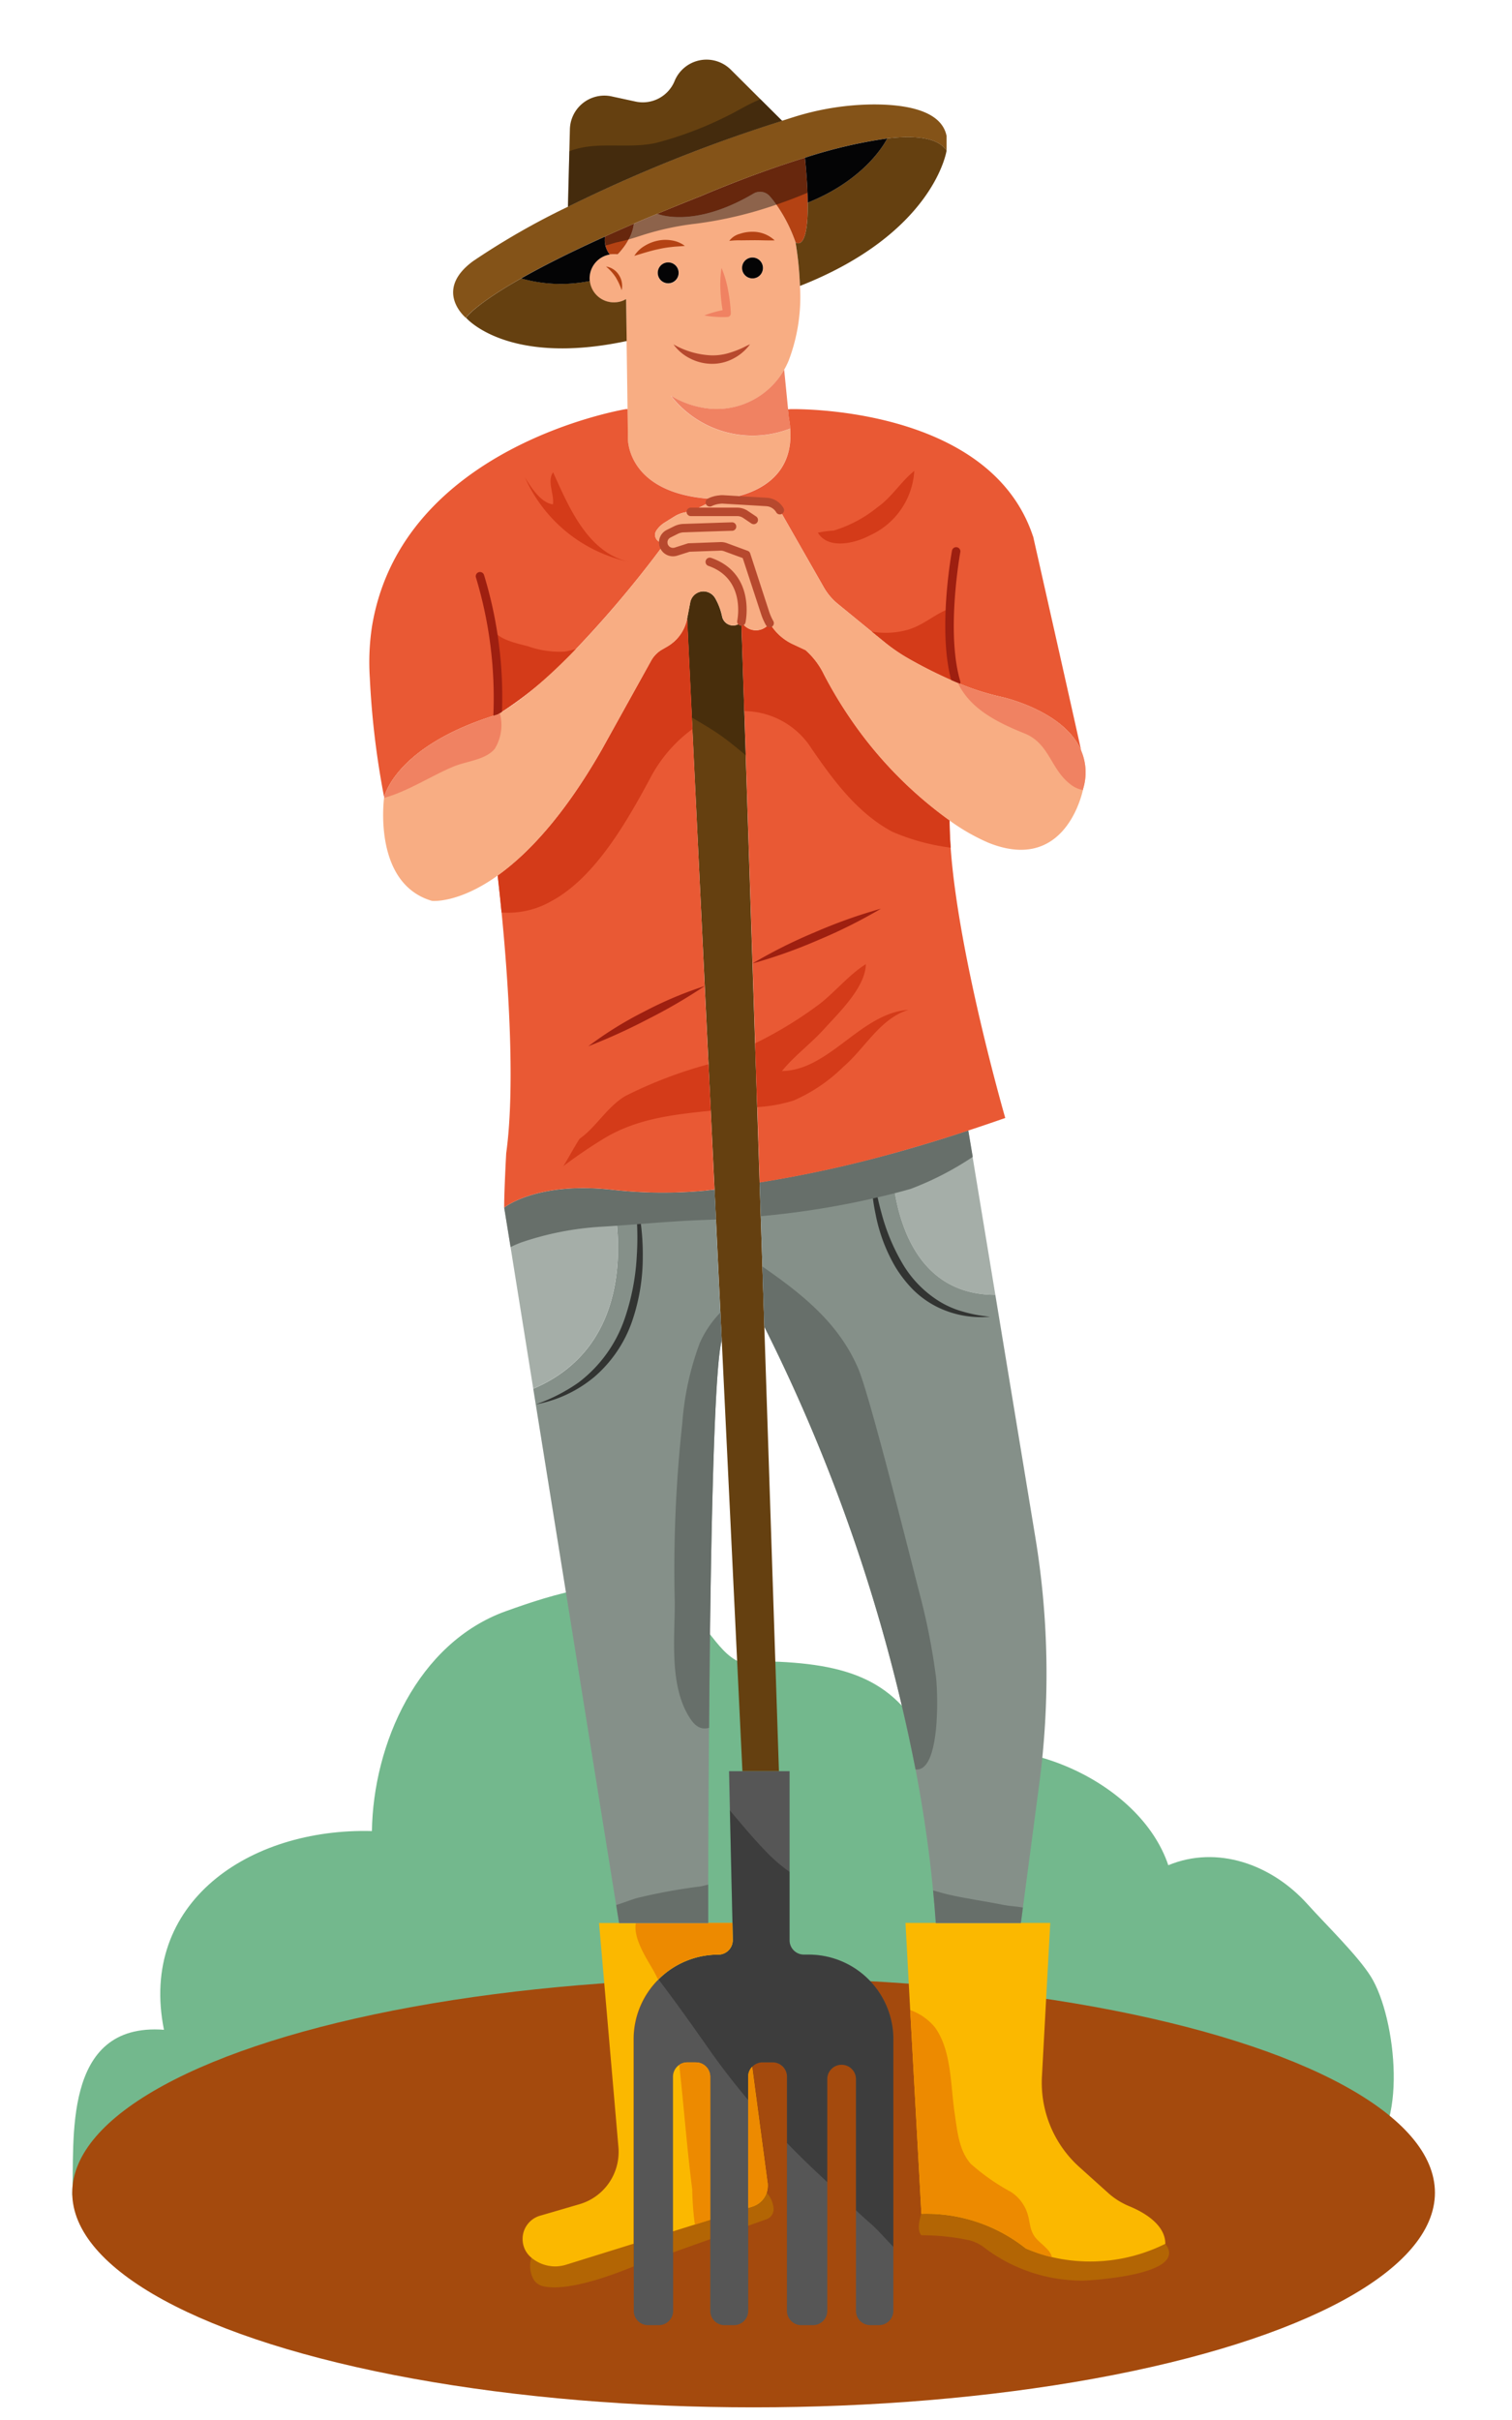 <svg xmlns="http://www.w3.org/2000/svg" xmlns:xlink="http://www.w3.org/1999/xlink" width="189.123" height="302.592" viewBox="0 0 189.123 302.592">
  <defs>
    <clipPath id="clip-path">
      <path id="Trazado_202669" data-name="Trazado 202669" d="M0,0H189.123V302.592H0Z" fill="none"/>
    </clipPath>
    <clipPath id="clip-path-2">
      <rect id="Rectángulo_41953" data-name="Rectángulo 41953" width="565.58" height="357.685" fill="none"/>
    </clipPath>
    <clipPath id="clip-path-3">
      <rect id="Rectángulo_41946" data-name="Rectángulo 41946" width="29.381" height="54.588" fill="none"/>
    </clipPath>
    <clipPath id="clip-path-5">
      <rect id="Rectángulo_41948" data-name="Rectángulo 41948" width="7.336" height="20.5" fill="none"/>
    </clipPath>
    <clipPath id="clip-path-6">
      <rect id="Rectángulo_41947" data-name="Rectángulo 41947" width="7.328" height="20.5" fill="none"/>
    </clipPath>
    <clipPath id="clip-path-7">
      <rect id="Rectángulo_41950" data-name="Rectángulo 41950" width="25.358" height="10.977" fill="none"/>
    </clipPath>
    <clipPath id="clip-path-8">
      <rect id="Rectángulo_41949" data-name="Rectángulo 41949" width="25.357" height="10.972" fill="none"/>
    </clipPath>
    <clipPath id="clip-path-9">
      <rect id="Rectángulo_41952" data-name="Rectángulo 41952" width="26.797" height="13.448" fill="none"/>
    </clipPath>
  </defs>
  <g id="Grupo_152656" data-name="Grupo 152656" transform="translate(-110.574 -3.717)">
    <g id="Enmascarar_grupo_65" data-name="Enmascarar grupo 65" transform="translate(110.574 3.717)" clip-path="url(#clip-path)">
      <g id="Grupo_150148" data-name="Grupo 150148" transform="translate(-111.791 -30.131)">
        <g id="Grupo_150147" data-name="Grupo 150147" clip-path="url(#clip-path-2)">
          <path id="Trazado_202535" data-name="Trazado 202535" d="M15.2,177.475c.327-6.569-1.406-21.666,11.469-20.7-3.186-15.868,10.61-25.256,26.012-24.848.159-10.856,5.688-23.525,16.77-27.5,5.973-2.141,14-4.715,19.963-2.139,4.272,1.846,5.853,6.585,8.738,8.241,2.625,1.506,1.911.065,5.444.23,10.218.478,15.66,3.183,19.463,12.11,10.023-3.949,25.674,2.728,29.235,13.33,6.09-2.527,12.91-.144,17.428,4.89,2.26,2.519,6.27,6.4,7.922,9.058,3.169,5.1,4.731,19.5-.935,22.535-4.315,2.315-12.612,1.1-17.382,1.29-13.031.526-25.953.272-39.016-.267-23.257-.961-46.833-1.608-69.966,0-9.609.662-24.9-.391-35.151,3.771" transform="translate(105.63 127.16)" fill="#73b88d"/>
          <ellipse id="Elipse_4823" data-name="Elipse 4823" cx="85.224" cy="26.841" rx="85.224" ry="26.841" transform="translate(120.826 277.465)" fill="#a44a0d"/>
          <path id="Trazado_202608" data-name="Trazado 202608" d="M167.277,175.3c-5.648,0-11.019.184-15.887.512-4.289-.245-8.921-.378-13.757-.378-22.022,0-39.89,2.773-39.89,6.2s17.859,6.2,39.89,6.2c5.647,0,11.019-.184,15.887-.512,4.287.246,8.92.378,13.755.378,22.022,0,39.888-2.773,39.888-6.2s-17.858-6.2-39.888-6.2" transform="translate(61.704 133.672)" fill="#a44a0d"/>
          <path id="Trazado_202609" data-name="Trazado 202609" d="M149.592,173.642V207.61A1.793,1.793,0,0,1,147.8,209.4h-1.09a1.793,1.793,0,0,1-1.794-1.794V178.632a1.794,1.794,0,0,0-3.589,0V207.61a1.793,1.793,0,0,1-1.794,1.794h-1.452a1.793,1.793,0,0,1-1.794-1.794V178.337a1.793,1.793,0,0,0-1.794-1.794h-1.258a1.793,1.793,0,0,0-1.794,1.794V207.61a1.793,1.793,0,0,1-1.794,1.794h-1.157a1.793,1.793,0,0,1-1.794-1.794V178.337a1.793,1.793,0,0,0-1.794-1.794h-1.06a1.793,1.793,0,0,0-1.794,1.794V207.61a1.793,1.793,0,0,1-1.794,1.794H118.92a1.793,1.793,0,0,1-1.794-1.794V173.642A10.6,10.6,0,0,1,127.7,163.063a1.807,1.807,0,0,0,1.817-1.8v-.049l-.041-2.1-.326-14.086-.108-4.894h7.574v21.13a1.793,1.793,0,0,0,1.781,1.807h.612a10.591,10.591,0,0,1,10.579,10.039c.011.176.011.364.011.54" transform="translate(73.939 111.469)" fill="#565656"/>
          <g id="Grupo_150131" data-name="Grupo 150131" transform="translate(194.148 256.495)" opacity="0.3">
            <g id="Grupo_150130" data-name="Grupo 150130">
              <g id="Grupo_150129" data-name="Grupo 150129" clip-path="url(#clip-path-3)">
                <g id="Grupo_150128" data-name="Grupo 150128">
                  <g id="Grupo_150127" data-name="Grupo 150127" clip-path="url(#clip-path-3)">
                    <path id="Trazado_202610" data-name="Trazado 202610" d="M148.4,171.747v25.972c-1.033-1.06-2-2.191-2.9-2.967-.618-.53-1.207-1.07-1.778-1.61v-16.4a1.794,1.794,0,0,0-3.589,0v12.887q-.489-.472-1-.943-2.092-1.945-4.037-3.959v-8.29a1.794,1.794,0,0,0-1.794-1.794H132.04a1.8,1.8,0,0,0-1.794,1.794v2.927c-1.768-2.1-3.457-4.282-5.068-6.59-2-2.858-4.037-5.709-6.16-8.507a10.557,10.557,0,0,1,7.475-3.1,1.806,1.806,0,0,0,1.817-1.8v-.049l-.041-2.1-.326-14.086c1.612,1.905,3.21,3.84,4.969,5.6a21.247,21.247,0,0,0,2.5,2.093v8.536a1.793,1.793,0,0,0,1.781,1.807h.613a10.591,10.591,0,0,1,10.579,10.039c.011.176.011.364.011.54" transform="translate(-119.015 -143.132)" fill="#040405"/>
                  </g>
                </g>
              </g>
            </g>
          </g>
          <path id="Trazado_202611" data-name="Trazado 202611" d="M132.7,197.214h-4.568l-2.584-53.87-.9-18.841-1.228-25.461L121.8,65.467l-.589-12.347.392-2.044a1.683,1.683,0,0,1,1.651-1.375,1.707,1.707,0,0,1,1.484.884,7.789,7.789,0,0,1,.855,2.284,1.405,1.405,0,0,0,2.357.688.1.1,0,0,0,.039-.078l.558,16.719.845,26.021.892,27.376.589,18.055Z" transform="translate(76.521 54.38)" fill="#654010"/>
          <g id="Grupo_150136" data-name="Grupo 150136" transform="translate(197.737 104.081)" opacity="0.3">
            <g id="Grupo_150135" data-name="Grupo 150135">
              <g id="Grupo_150134" data-name="Grupo 150134" clip-path="url(#clip-path-5)">
                <g id="Grupo_150133" data-name="Grupo 150133" transform="translate(0.007)">
                  <g id="Grupo_150132" data-name="Grupo 150132" clip-path="url(#clip-path-6)">
                    <path id="Trazado_202612" data-name="Trazado 202612" d="M128.552,70.2c-.979-.835-1.958-1.631-2.967-2.367-1.072-.773-2.388-1.548-3.78-2.364l-.589-12.347.393-2.044A1.683,1.683,0,0,1,123.26,49.7a1.7,1.7,0,0,1,1.483.884,7.79,7.79,0,0,1,.855,2.284,1.405,1.405,0,0,0,2.357.688.1.1,0,0,0,.039-.078Z" transform="translate(-121.223 -49.701)" fill="#040405"/>
                  </g>
                </g>
              </g>
            </g>
          </g>
          <path id="Trazado_202613" data-name="Trazado 202613" d="M112.326,181.655a4.646,4.646,0,0,1-2.989-1.088,3.49,3.49,0,0,0,.274,2.724,1.9,1.9,0,0,0,1.078.816c1.2.338,4.3.475,11.435-2.447v-2.847l-8.426,2.63a4.776,4.776,0,0,1-1.372.21m27.295-7.254a3.263,3.263,0,0,0-.866-1.958,2.734,2.734,0,0,1-1.794,1.752l-.507.163v2.217l2.3-.816a1.322,1.322,0,0,0,.876-1.225c0-.042-.011-.085-.011-.127m-12.572,5.506,4.656-1.657v-2.429l-4.656,1.458Z" transform="translate(68.922 131.864)" fill="#b36504"/>
          <path id="Trazado_202614" data-name="Trazado 202614" d="M130.265,169.193h-1.06a1.8,1.8,0,0,0-1.794,1.794V190.33l2.741-.855,1.915-.6V170.991a1.794,1.794,0,0,0-1.794-1.794m4.577-17.425H118.163l2.426,28.058c.02.2.02.393.02.589a6.8,6.8,0,0,1-4.894,6.512l-4.922,1.434a3.039,3.039,0,0,0-2.161,2.465,3.632,3.632,0,0,0-.029.462,3,3,0,0,0,1.1,2.328,4.643,4.643,0,0,0,2.987,1.09,4.73,4.73,0,0,0,1.365-.215l8.429-2.623V166.3a10.531,10.531,0,0,1,3.065-7.435l.039-.039a10.564,10.564,0,0,1,7.476-3.1,1.806,1.806,0,0,0,1.817-1.8v-.049Zm4.391,32.476-1.925-14.489a1.767,1.767,0,0,0-.489,1.238v16.4l.511-.163a2.739,2.739,0,0,0,1.794-1.749,2.941,2.941,0,0,0,.117-1.248" transform="translate(68.558 118.815)" fill="#fbb800"/>
          <path id="Trazado_202615" data-name="Trazado 202615" d="M124.8,169.194h-1.06a1.8,1.8,0,0,0-1.011.315c.579,5.2.962,10.422,1.631,15.608a35.787,35.787,0,0,0,.326,4.362l1.915-.6V170.992a1.793,1.793,0,0,0-1.794-1.794m8.972,15.049-1.943-14.491a1.767,1.767,0,0,0-.489,1.238v16.4l.511-.163a2.739,2.739,0,0,0,1.794-1.749,2.94,2.94,0,0,0,.117-1.248m-16.464-32.469c-.354,1.794,1.219,4.263,1.974,5.559.3.511.569,1.021.806,1.532l.039-.039a10.564,10.564,0,0,1,7.476-3.1,1.807,1.807,0,0,0,1.817-1.8v-.049l-.039-2.1Z" transform="translate(74.021 118.814)" fill="#ed8a00"/>
          <path id="Trazado_202616" data-name="Trazado 202616" d="M169.808,177.819c3.126,4.023-10.168,4.6-10.168,4.6a20.255,20.255,0,0,1-12.46-4.119,5.141,5.141,0,0,0-1.785-.9,28.035,28.035,0,0,0-6.093-.653c-.718-.729,0-2.693,0-2.693a19.954,19.954,0,0,1,13.05,4.318,20.907,20.907,0,0,0,17.455-.569" transform="translate(87.738 132.88)" fill="#b36504"/>
          <path id="Trazado_202617" data-name="Trazado 202617" d="M170.455,191.89a21.065,21.065,0,0,1-14.174,1.661,19.2,19.2,0,0,1-3.281-1.09,19.976,19.976,0,0,0-13.05-4.323l-1.238-22.512-.163-2.967-.589-10.894h18.107l-1.041,19.223a14.191,14.191,0,0,0,4.656,11.277l3.656,3.289a9.247,9.247,0,0,0,2.633,1.641c1.739.718,4.489,2.25,4.489,4.695" transform="translate(87.091 118.811)" fill="#fbb800"/>
          <path id="Trazado_202618" data-name="Trazado 202618" d="M156.052,189.334a19.2,19.2,0,0,1-3.28-1.09,19.977,19.977,0,0,0-13.05-4.323l-1.238-22.512-.163-2.967a7.05,7.05,0,0,1,3.1,2.171c2.083,2.878,1.944,7.269,2.447,10.628.326,2.191.511,4.695,2.013,6.414a26.435,26.435,0,0,0,4.99,3.5A5.027,5.027,0,0,1,153,183.926c.2.608.246,1.268.432,1.886.4,1.305,1.17,1.592,2.044,2.545a2.39,2.39,0,0,1,.579.962" transform="translate(87.319 123.026)" fill="#ed8a00"/>
          <path id="Trazado_202619" data-name="Trazado 202619" d="M149.87,111.576c-8.842,0-11.66-7.5-12.561-12.724a27.162,27.162,0,0,1-.413-4.931c2.958-.816,6.14-1.768,9.577-2.907l.55,3.31Z" transform="translate(86.419 80.46)" fill="#a5aea8"/>
          <path id="Trazado_202620" data-name="Trazado 202620" d="M172.217,140.753l-5-30.3c-8.842,0-11.66-7.5-12.561-12.724a27.015,27.015,0,0,1-.414-4.931,151.644,151.644,0,0,1-16.5,3.589h-.008l.137,4.223.206,6.3.246,7.535a215.241,215.241,0,0,1,18.916,55.353c.935,4.894,1.69,9.961,2.191,15.127.137,1.356.246,2.711.344,4.078H170.41l.256-1.935,2.042-15.432a104.907,104.907,0,0,0-.489-30.874m-39.392-28.081-.561-11.651-.176-3.723c-.571.059-.61.059-1.13.127a56.737,56.737,0,0,1-11.837-.127,28,28,0,0,1,.765,4.5c.54,5.913-.186,16.031-10.471,20.391l10.372,64.564.362,2.25H131.3V184.21c.01-4.45.039-11.592.108-19.616.147-19.655.55-44.637,1.581-48.449Z" transform="translate(69.072 81.583)" fill="#859089"/>
          <path id="Trazado_202621" data-name="Trazado 202621" d="M110.823,120.512l-2.838-17.7-.8-4.931s4.008-3.251,13.339-2.25a28.187,28.187,0,0,1,.767,4.5c.54,5.913-.186,16.031-10.471,20.383" transform="translate(67.666 83.253)" fill="#a5aea8"/>
          <path id="Trazado_202622" data-name="Trazado 202622" d="M121.952,95.709a29.714,29.714,0,0,1,1.041,8.117,24.7,24.7,0,0,1-1.352,8.143A16.153,16.153,0,0,1,117,118.821a15.948,15.948,0,0,1-7.39,3.493,21.794,21.794,0,0,0,3.682-1.682,18.6,18.6,0,0,0,1.69-1.075,16.836,16.836,0,0,0,5.734-7.925,28.753,28.753,0,0,0,1.524-7.83,35.909,35.909,0,0,0,.036-4.041,38.722,38.722,0,0,0-.326-4.052" transform="translate(69.197 83.424)" fill="#323432"/>
          <path id="Trazado_202623" data-name="Trazado 202623" d="M135.379,93.209c.119,1.142.264,2.284.489,3.411a32.406,32.406,0,0,0,.749,3.336,24.942,24.942,0,0,0,2.576,6.233,13.759,13.759,0,0,0,4.576,4.765,11.4,11.4,0,0,0,3.073,1.344,17.1,17.1,0,0,0,3.364.628,12.345,12.345,0,0,1-6.811-1.315,11.81,11.81,0,0,1-2.869-2.106,15.771,15.771,0,0,1-2.175-2.809,20.821,20.821,0,0,1-2.466-6.564,25.613,25.613,0,0,1-.506-6.922" transform="translate(85.43 81.846)" fill="#323432"/>
          <path id="Trazado_202624" data-name="Trazado 202624" d="M132.367,98.548a56.736,56.736,0,0,1-11.837-.127c-9.333-1-13.339,2.25-13.339,2.25l.8,4.931a13.1,13.1,0,0,1,1.326-.579,37.637,37.637,0,0,1,9.873-1.958c.708-.039,1.4-.088,2.113-.137,3.634-.256,7.259-.589,10.874-.718l1.5-.059-.176-3.723c-.569.059-.608.059-1.129.127m32.869-7.535c-3.439,1.142-6.621,2.093-9.577,2.907a151.574,151.574,0,0,1-16.5,3.589h-.01l.137,4.223a106.452,106.452,0,0,0,16.789-2.887c.653-.163,1.3-.344,1.958-.53a38.259,38.259,0,0,0,7.76-4Z" transform="translate(67.668 80.465)" fill="#676f6a"/>
          <path id="Trazado_202625" data-name="Trazado 202625" d="M146.144,164.329a215.323,215.323,0,0,0-18.91-55.343l-.246-7.535c4.949,3.426,9.567,7.073,12,12.789,1.522,3.589,6.915,25.295,7.731,28.37a82.253,82.253,0,0,1,1.958,9.99c.315,2.284.542,12.122-2.543,11.729" transform="translate(80.165 87.049)" fill="#676f6a"/>
          <path id="Trazado_202626" data-name="Trazado 202626" d="M127.289,148.83v4.794h-11.15l-.362-2.25c.953-.285,1.984-.708,2.661-.884a71.166,71.166,0,0,1,7.762-1.424c.235-.029.628-.127,1.09-.237" transform="translate(73.088 116.958)" fill="#676f6a"/>
          <path id="Trazado_202627" data-name="Trazado 202627" d="M151.312,151.414l-.256,1.935H140.418c-.1-1.365-.206-2.721-.344-4.078.61.163,1.209.354,1.794.489,2.338.55,4.714.855,7.072,1.336.628.127,1.532.163,2.369.315" transform="translate(88.426 117.237)" fill="#676f6a"/>
          <path id="Trazado_202628" data-name="Trazado 202628" d="M126.175,108.449c-1.031,3.811-1.434,28.792-1.581,48.449-1.08.315-1.817-.276-2.455-1.3-2.525-3.969-1.837-9.853-1.837-14.355a167.606,167.606,0,0,1,.943-22.437,35.871,35.871,0,0,1,2.2-10.058,13.22,13.22,0,0,1,2.564-3.772Z" transform="translate(75.89 89.276)" fill="#676f6a"/>
          <path id="Trazado_202629" data-name="Trazado 202629" d="M123.911,44.578a11.483,11.483,0,0,0,5.246,1.651,9.706,9.706,0,0,0,8.918-4.913,9.294,9.294,0,0,0,.579-1.179,22.36,22.36,0,0,0,1.395-9.3,44.113,44.113,0,0,0-.55-5.442,19.023,19.023,0,0,0-2.4-4.714,12,12,0,0,0-.835-1.07,1.609,1.609,0,0,0-2.033-.315c-7.525,4.45-12.024,2.525-12.024,2.525-1.021.423-2,.835-2.927,1.238v.01a5.281,5.281,0,0,1-.653,1.958,7.938,7.938,0,0,1-.816,1.219,6.108,6.108,0,0,1-.579.653,3.25,3.25,0,0,0-.816-.01c-.049.01-.117.01-.163.02a3.021,3.021,0,0,0,.835,5.982,2.867,2.867,0,0,0,1.142-.374h.078l.059,5.236.117,8.483.039,3.693s-.176,7.3,11.453,7.574c0,0,9.489-.364,8.851-8.82a12.935,12.935,0,0,1-14.923-4.1M134.118,29.9a1.305,1.305,0,1,1,1.3-1.313v.008a1.305,1.305,0,0,1-1.3,1.305m-11.846-.688a1.311,1.311,0,1,1,0,.011v-.011" transform="translate(71.801 35.042)" fill="#f8ad83"/>
          <path id="Trazado_202630" data-name="Trazado 202630" d="M134.736,38.775a9.472,9.472,0,0,1,.163,1.287,12.929,12.929,0,0,1-14.92-4.1,11.525,11.525,0,0,0,5.236,1.648,9.731,9.731,0,0,0,8.921-4.91l.489,4.953Z" transform="translate(75.74 43.65)" fill="#f08262"/>
          <path id="Trazado_202631" data-name="Trazado 202631" d="M137.743,22.073c.078,6.287-1.522,4.971-1.522,4.971a19.025,19.025,0,0,0-2.4-4.714,12.011,12.011,0,0,0-.835-1.07,1.61,1.61,0,0,0-2.033-.315c-7.523,4.45-12.024,2.525-12.024,2.525,1.729-.718,3.566-1.468,5.546-2.25,0,0,6.109-2.652,12.918-4.765.176,1.729.276,3.173.326,4.391.02.442.029.845.029,1.228" transform="translate(75.08 33.393)" fill="#b44213"/>
          <path id="Trazado_202632" data-name="Trazado 202632" d="M118.54,21.514v.01a5.281,5.281,0,0,1-.653,1.958,7.3,7.3,0,0,1-.806,1.219,6.111,6.111,0,0,1-.579.653,3.251,3.251,0,0,0-.816-.01c-.049.01-.117.01-.163.02a2.593,2.593,0,0,1-.54-1.129,2.907,2.907,0,0,1-.049-1.119c1.131-.52,2.328-1.041,3.607-1.6" transform="translate(72.535 36.585)" fill="#b44213"/>
          <path id="Trazado_202633" data-name="Trazado 202633" d="M126.734,24.108a1.305,1.305,0,1,1-1.305,1.305,1.3,1.3,0,0,1,1.305-1.305" transform="translate(79.181 38.224)" fill="#040405"/>
          <path id="Trazado_202634" data-name="Trazado 202634" d="M120.271,24.483a1.305,1.305,0,1,1-1.305,1.305,1.3,1.3,0,0,1,1.305-1.305" transform="translate(75.101 38.461)" fill="#040405"/>
          <path id="Trazado_202635" data-name="Trazado 202635" d="M120.164,30.762a10.429,10.429,0,0,0,4.8,1.383,7.2,7.2,0,0,0,2.395-.377,10.938,10.938,0,0,0,1.188-.445c.4-.163.77-.393,1.2-.561a6.033,6.033,0,0,1-2.062,1.768,5.611,5.611,0,0,1-2.724.67,6.02,6.02,0,0,1-2.719-.675,5.683,5.683,0,0,1-2.073-1.763" transform="translate(75.857 42.424)" fill="#b7492e"/>
          <path id="Trazado_202636" data-name="Trazado 202636" d="M124.449,23.274a2.364,2.364,0,0,1,1.3-.876,4.764,4.764,0,0,1,1.525-.261,3.982,3.982,0,0,1,2.85,1.073c-1.055.026-1.931-.036-2.847-.018-.453,0-.909.01-1.378.013a9.7,9.7,0,0,0-1.444.069" transform="translate(78.562 36.978)" fill="#b44213"/>
          <path id="Trazado_202637" data-name="Trazado 202637" d="M122.533,30.85a13.26,13.26,0,0,1,2.794-.745l-.424.527a19.7,19.7,0,0,1-.344-2.835,13.2,13.2,0,0,1,.129-2.892,13.165,13.165,0,0,1,.816,2.773,19.721,19.721,0,0,1,.343,2.835v.07a.439.439,0,0,1-.416.458h-.011a13.263,13.263,0,0,1-2.886-.191" transform="translate(77.353 38.726)" fill="#f08262"/>
          <path id="Trazado_202638" data-name="Trazado 202638" d="M117.167,24.75a3.778,3.778,0,0,1,1.261-1.227,5.132,5.132,0,0,1,1.644-.662,4.619,4.619,0,0,1,1.783-.038,3.626,3.626,0,0,1,1.631.682c-.6.07-1.132.07-1.659.142a12.5,12.5,0,0,0-1.533.246c-1.018.2-1.993.524-3.122.856" transform="translate(73.965 37.37)" fill="#b44213"/>
          <path id="Trazado_202639" data-name="Trazado 202639" d="M115,24.8a2.29,2.29,0,0,1,1.608,1.06,2.486,2.486,0,0,1,.346,1.9,8.1,8.1,0,0,0-.757-1.631A5.906,5.906,0,0,0,115,24.8" transform="translate(72.596 38.659)" fill="#b44213"/>
          <g id="Grupo_150141" data-name="Grupo 150141" transform="translate(187.436 49.843)" opacity="0.44">
            <g id="Grupo_150140" data-name="Grupo 150140">
              <g id="Grupo_150139" data-name="Grupo 150139" clip-path="url(#clip-path-7)">
                <g id="Grupo_150138" data-name="Grupo 150138" transform="translate(0.002 0.005)">
                  <g id="Grupo_150137" data-name="Grupo 150137" clip-path="url(#clip-path-8)">
                    <path id="Trazado_202640" data-name="Trazado 202640" d="M118.539,24.708c-1.277.56-2.475,1.08-3.605,1.6a2.907,2.907,0,0,0,.049,1.119c.511-.088,1.051-.305,1.483-.4.489-.1.953-.215,1.424-.344a5.282,5.282,0,0,0,.653-1.958Zm21.4-8.251c-6.807,2.113-12.918,4.765-12.918,4.765-1.974.786-3.811,1.532-5.546,2.25-1.021.423-2,.835-2.927,1.238v.01a5.282,5.282,0,0,1-.653,1.958c.452-.127.894-.266,1.346-.413a35.181,35.181,0,0,1,7.093-1.561,49.963,49.963,0,0,0,10.029-2.377c1.326-.452,2.623-.953,3.891-1.483-.049-1.219-.147-2.662-.326-4.391" transform="translate(-114.903 -16.457)" fill="#040405"/>
                  </g>
                </g>
              </g>
            </g>
          </g>
          <path id="Trazado_202641" data-name="Trazado 202641" d="M164.989,16.31v1.837c-1.088-1.631-3.907-1.931-7.424-1.52a60.713,60.713,0,0,0-10.3,2.408c-6.811,2.113-12.925,4.762-12.925,4.762-1.974.781-3.811,1.532-5.533,2.25-1.023.423-2.006.834-2.936,1.235-1.277.56-2.481,1.088-3.612,1.605-4.582,2.07-7.982,3.812-10.5,5.238-5.892,3.347-6.9,4.931-6.9,4.931s-4.117-3.39.9-7.085a92.876,92.876,0,0,1,11.858-6.8,188.577,188.577,0,0,1,26.8-10.757c.444-.137.887-.285,1.331-.423A34.118,34.118,0,0,1,155.8,12.374c4.034-.01,8.532.718,9.186,3.928" transform="translate(65.201 30.816)" fill="#845318"/>
          <path id="Trazado_202642" data-name="Trazado 202642" d="M148.42,16.566s-1.52,10.3-18.319,16.915h-.021a42.255,42.255,0,0,0-.55-5.439s1.605,1.305,1.52-4.974h.01c7.592-3.041,9.936-8.024,9.936-8.024,3.517-.411,6.336-.116,7.424,1.52" transform="translate(81.77 32.397)" fill="#654010"/>
          <path id="Trazado_202643" data-name="Trazado 202643" d="M140.544,14.981s-2.344,4.985-9.936,8.026H130.6c-.01-1.437-.116-3.272-.347-5.616a60.717,60.717,0,0,1,10.295-2.409" transform="translate(82.224 32.462)" fill="#040405"/>
          <path id="Trazado_202644" data-name="Trazado 202644" d="M138.876,16.6a187.55,187.55,0,0,0-26.8,10.747l.176-6.944.069-2.76a4.316,4.316,0,0,1,4.426-4.2,4.235,4.235,0,0,1,.811.1l2.948.638a4.3,4.3,0,0,0,4.912-2.564,4.312,4.312,0,0,1,7.034-1.414l3.713,3.7Z" transform="translate(70.753 28.644)" fill="#654010"/>
          <path id="Trazado_202645" data-name="Trazado 202645" d="M124.288,28.327l.069,5.232h-.073c-14.887,3.147-20.019-2.925-20.019-2.925s1-1.584,6.9-4.931a18.236,18.236,0,0,0,8.584.326,3.013,3.013,0,0,0,3.331,2.661h.007a2.753,2.753,0,0,0,1.142-.369Z" transform="translate(65.82 39.23)" fill="#654010"/>
          <path id="Trazado_202646" data-name="Trazado 202646" d="M118.981,22.5a2.934,2.934,0,0,0,.592,2.25,3.027,3.027,0,0,0-2.5,3.315,18.236,18.236,0,0,1-8.584-.326c2.514-1.426,5.913-3.168,10.5-5.238" transform="translate(68.486 37.206)" fill="#040405"/>
          <g id="Grupo_150146" data-name="Grupo 150146" transform="translate(182.832 42.54)" opacity="0.34">
            <g id="Grupo_150145" data-name="Grupo 150145">
              <g id="Grupo_150144" data-name="Grupo 150144" clip-path="url(#clip-path-9)">
                <g id="Grupo_150143" data-name="Grupo 150143">
                  <g id="Grupo_150142" data-name="Grupo 150142" clip-path="url(#clip-path-9)">
                    <path id="Trazado_202647" data-name="Trazado 202647" d="M138.876,14.676a187.551,187.551,0,0,0-26.8,10.747l.176-6.944c3.378-1.346,7.386-.225,10.952-1.07a45.106,45.106,0,0,0,8.762-3.32c1.09-.511,2.662-1.512,4.194-2.113Z" transform="translate(-112.079 -11.974)" fill="#040405"/>
                  </g>
                </g>
              </g>
            </g>
          </g>
          <path id="Trazado_202648" data-name="Trazado 202648" d="M139.555,123.459l-.286-5.806-.471-9.788-1.532-32.136-.653-13.791a5.157,5.157,0,0,1-2.475,3.478l-.679.393a3.627,3.627,0,0,0-1.316,1.326l-6.189,11.14c-4.843,8.483-9.411,13.182-13.05,15.776.02.163.225,1.905.489,4.617.716,7.24,1.794,21.306.579,30.1,0,0-.256,4.6-.256,6.807,0,0,4.008-3.251,13.339-2.25a56.734,56.734,0,0,0,11.837.127c.52-.069.56-.069,1.13-.127ZM169.57,90.571c-.088-1.2-.137-2.338-.137-3.409a51.088,51.088,0,0,1-12.474-12.828,53.484,53.484,0,0,1-3.233-5.4,9.6,9.6,0,0,0-2.318-3.065l-1.639-.767a6.628,6.628,0,0,1-2.838-2.61,2.07,2.07,0,0,1-3.537-.186l.362,11.189,1.033,31.562.326,9.99.264,7.967.3,9.421h.01a151.571,151.571,0,0,0,16.5-3.589c2.956-.816,6.14-1.768,9.577-2.907q2.239-.734,4.626-1.571s-5.873-20.295-6.829-33.782m10.3-38.948c-5.473-16.543-30.342-15.9-30.342-15.9l-.305.029.119,1.119a9.124,9.124,0,0,1,.163,1.3c.638,8.458-8.85,8.82-8.85,8.82-11.638-.285-11.455-7.584-11.455-7.584l-.039-3.693h-.186S100.88,40.3,97.177,62.948a29.727,29.727,0,0,0-.266,6.4,104.907,104.907,0,0,0,1.794,14.931s1.277-6.375,14.067-10.324c.041-.01.09-.029.129-.039a49.106,49.106,0,0,0,9.817-8.209,137.468,137.468,0,0,0,10.93-12.987.643.643,0,0,1-.029-.176l-.489-.227a.96.96,0,0,1-.439-1.284c.015-.028.029-.055.046-.082a3.4,3.4,0,0,1,1.07-1.041l1.248-.776a3.864,3.864,0,0,1,1.974-.56l2.426-1.2a3.383,3.383,0,0,1,1.179-.326,1.856,1.856,0,0,1,.52-.029l5.383.326a2.056,2.056,0,0,1,1.649,1.021l5.546,9.714a7.409,7.409,0,0,0,1.7,1.993l4.241,3.468.01.01,1.631,1.326a22.154,22.154,0,0,0,2.985,2.044,58.539,58.539,0,0,0,5.7,2.848l.266.117a31.173,31.173,0,0,0,5.657,1.837s7.8,1.68,9.961,6.68c-.56-2.643-6.011-26.787-6.011-26.787" transform="translate(61.137 45.554)" fill="#e95934"/>
          <path id="Trazado_202649" data-name="Trazado 202649" d="M142.3,74.02a64.322,64.322,0,0,1-7.83,3.915,63.634,63.634,0,0,1-8.241,2.936,63.286,63.286,0,0,1,7.83-3.915A64.126,64.126,0,0,1,142.3,74.02" transform="translate(79.685 69.732)" fill="#9e1f10"/>
          <path id="Trazado_202650" data-name="Trazado 202650" d="M113.632,87.489a46.222,46.222,0,0,1,6.992-4.341,48.172,48.172,0,0,1,7.581-3.2,66.964,66.964,0,0,1-7.1,4.137,73.749,73.749,0,0,1-7.475,3.4" transform="translate(71.734 73.475)" fill="#9e1f10"/>
          <path id="Trazado_202651" data-name="Trazado 202651" d="M130.394,51.8l.652,13.791a17.834,17.834,0,0,0-5.254,6.1c-2.889,5.373-6.907,12.5-12.416,15.432a10.819,10.819,0,0,1-6.2,1.4c-.266-2.711-.471-4.46-.489-4.617,3.634-2.594,8.2-7.289,13.05-15.776l6.179-11.138a3.627,3.627,0,0,1,1.316-1.326l.679-.393a5.16,5.16,0,0,0,2.475-3.478" transform="translate(67.35 55.703)" fill="#d43b19"/>
          <path id="Trazado_202652" data-name="Trazado 202652" d="M151.554,80.283a26.894,26.894,0,0,1-7.318-2c-4.362-2.338-7.377-6.453-10.078-10.383a10.093,10.093,0,0,0-8.419-4.695l-.364-11.189a2.07,2.07,0,0,0,3.537.186,6.628,6.628,0,0,0,2.838,2.61l1.641.767a9.6,9.6,0,0,1,2.318,3.065,53.459,53.459,0,0,0,3.232,5.4,51.1,51.1,0,0,0,12.476,12.828c0,1.07.049,2.21.137,3.409" transform="translate(79.147 55.84)" fill="#d43b19"/>
          <path id="Trazado_202653" data-name="Trazado 202653" d="M129.875,85.946l.284,5.806c-4.656.489-9.145.962-13.27,3.426a61.817,61.817,0,0,0-5.166,3.507c.618-.962,1.1-1.935,2.033-3.426,2.033-1.4,3.408-3.949,5.709-5.334a54.767,54.767,0,0,1,10.411-3.979" transform="translate(70.528 77.261)" fill="#d43b19"/>
          <path id="Trazado_202654" data-name="Trazado 202654" d="M145.623,83.982c-3.556,1.07-5.442,4.8-8.143,7.112a20.58,20.58,0,0,1-6.218,4.223,18.425,18.425,0,0,1-4.568.825l-.264-7.967a50.456,50.456,0,0,0,8.026-4.894c1.974-1.522,3.762-3.732,5.825-5.01-.051,2.887-3.341,6.036-5.178,8.065-1.659,1.847-3.83,3.449-5.313,5.3,5.933-.078,9.881-7.279,15.835-7.652" transform="translate(79.812 72.417)" fill="#d43b19"/>
          <path id="Trazado_202655" data-name="Trazado 202655" d="M116.735,55.084a49.155,49.155,0,0,1-9.814,8.212c-.041.01-.088.029-.129.039-.137-1.944.08-4.008,0-6.021a32.425,32.425,0,0,1-.471-4.765c.532,1.4,3.173,1.876,4.44,2.23a11.813,11.813,0,0,0,4.517.653,11.362,11.362,0,0,0,1.455-.344" transform="translate(67.118 56.178)" fill="#d43b19"/>
          <path id="Trazado_202656" data-name="Trazado 202656" d="M145.68,60.052a58.531,58.531,0,0,1-5.7-2.848A22.07,22.07,0,0,1,137,55.159l-1.631-1.326a10.3,10.3,0,0,0,4.194-.147c2.033-.489,3.378-1.807,5.137-2.564.708,2.161.276,4.961.608,7.249a16.872,16.872,0,0,0,.374,1.68" transform="translate(85.453 55.277)" fill="#d43b19"/>
          <path id="Trazado_202657" data-name="Trazado 202657" d="M108.779,41.2A18.443,18.443,0,0,0,121.906,51.79c-5.279-1.1-7.656-6.951-9.6-11.217-.793,1.106.163,2.742-.021,4-1.553-.163-2.876-2.343-3.509-3.375" transform="translate(68.669 48.618)" fill="#d43b19"/>
          <path id="Trazado_202658" data-name="Trazado 202658" d="M131.246,48.186a12.737,12.737,0,0,1,1.958-.259,16,16,0,0,0,5.453-2.891c1.873-1.318,2.956-3.236,4.641-4.568a9.462,9.462,0,0,1-5.569,8.063c-1.786.959-5.176,1.816-6.484-.339" transform="translate(82.852 48.552)" fill="#d43b19"/>
          <path id="Trazado_202659" data-name="Trazado 202659" d="M142.375,63.735a.528.528,0,0,1-.506-.377c-1.884-6.333-.09-16.226-.013-16.639a.529.529,0,0,1,1.039.191c-.018.1-1.824,10.065-.013,16.15a.53.53,0,0,1-.506.675" transform="translate(89.017 52.235)" fill="#9e1f10"/>
          <path id="Trazado_202660" data-name="Trazado 202660" d="M107.742,66.556h-.028a.527.527,0,0,1-.5-.553v0a52.1,52.1,0,0,0-2.178-17.093.529.529,0,0,1,1-.349,52.121,52.121,0,0,1,2.237,17.5.529.529,0,0,1-.527.5" transform="translate(66.293 53.45)" fill="#9e1f10"/>
          <path id="Trazado_202661" data-name="Trazado 202661" d="M172.313,78.793s-.011.069-.039.2c-.334,1.453-2.742,10.256-11.838,6.582a25.629,25.629,0,0,1-4.843-2.773A51.089,51.089,0,0,1,143.118,69.97a53.49,53.49,0,0,1-3.233-5.4,9.6,9.6,0,0,0-2.318-3.065l-1.639-.767a6.628,6.628,0,0,1-2.838-2.61,6.816,6.816,0,0,1-.561-1.268l-2.387-7.269-2.573-.953a1.62,1.62,0,0,0-.652-.108l-3.94.147-1.612.52a1.217,1.217,0,0,1-1.533-.786c-.007-.02-.013-.039-.018-.059a.644.644,0,0,1-.029-.176l-.489-.227a.959.959,0,0,1-.439-1.284c.015-.028.029-.055.046-.082a3.361,3.361,0,0,1,1.07-1.041l1.248-.776a3.864,3.864,0,0,1,1.974-.56l2.427-1.2a3.418,3.418,0,0,1,1.179-.326,1.856,1.856,0,0,1,.52-.029l5.383.326A2.053,2.053,0,0,1,134.355,44l5.546,9.714a7.409,7.409,0,0,0,1.7,1.993l5.873,4.8a22.048,22.048,0,0,0,3,2.046,57.954,57.954,0,0,0,5.962,2.967c.069.029.129.049.2.078a30.7,30.7,0,0,0,5.46,1.759s7.793,1.683,9.956,6.678v.02a6.953,6.953,0,0,1,.266,4.731" transform="translate(74.969 49.925)" fill="#f8ad83"/>
          <path id="Trazado_202662" data-name="Trazado 202662" d="M146.251,55.9a2.073,2.073,0,0,1-3.537-.181.1.1,0,0,1-.039.078,1.4,1.4,0,0,1-2.357-.688,7.79,7.79,0,0,0-.855-2.284,1.707,1.707,0,0,0-1.484-.884,1.683,1.683,0,0,0-1.651,1.375l-.392,2.044a5.16,5.16,0,0,1-2.475,3.478l-.679.393a3.639,3.639,0,0,0-1.316,1.326L125.278,71.7c-4.843,8.483-9.409,13.182-13.05,15.776-4.941,3.527-8.213,3.163-8.213,3.163-7.178-2.093-6.09-12.054-5.992-12.877a.243.243,0,0,0,.008-.059s1.287-6.414,14.192-10.364c.088-.049.186-.108.276-.163,9.145-5.452,20.471-21.03,20.471-21.03a1.22,1.22,0,0,0,1.494.863l.059-.018,1.612-.52,3.938-.147a1.621,1.621,0,0,1,.653.108l2.574.953,2.387,7.269a6.833,6.833,0,0,0,.561,1.258" transform="translate(61.807 52.137)" fill="#f8ad83"/>
          <path id="Trazado_202663" data-name="Trazado 202663" d="M127.107,55.63a.547.547,0,0,1-.1-.01.53.53,0,0,1-.416-.62c.106-.538.9-5.3-3.623-6.864a.529.529,0,0,1,.344-1c5.372,1.852,4.44,7.435,4.316,8.065a.527.527,0,0,1-.517.426" transform="translate(77.415 52.748)" fill="#b7492e"/>
          <path id="Trazado_202664" data-name="Trazado 202664" d="M129.576,45.349a.525.525,0,0,1-.3-.09l-1-.675a1.363,1.363,0,0,0-.793-.248h-5.807a.528.528,0,0,1,0-1.055h5.807a2.418,2.418,0,0,1,1.39.434l1,.67a.529.529,0,0,1-.3.966" transform="translate(76.497 50.327)" fill="#b7492e"/>
          <path id="Trazado_202665" data-name="Trazado 202665" d="M132.9,57.532a.53.53,0,0,1-.46-.268,7.564,7.564,0,0,1-.6-1.349l-2.307-7.036-2.338-.861a1.182,1.182,0,0,0-.439-.073l-3.868.139-1.546.489a1.767,1.767,0,0,1-1.378-.132,1.725,1.725,0,0,1-.845-1.08.985.985,0,0,1-.047-.256,1.185,1.185,0,0,1-.011-.186,1.734,1.734,0,0,1,.967-1.56l.909-.453a2.835,2.835,0,0,1,1.17-.3c1.212-.042,5.926-.2,6.088-.2a.529.529,0,0,1,.059,1.055.352.352,0,0,1-.059,0c-.163,0-4.4.142-6.054.2a1.791,1.791,0,0,0-.732.188l-.909.455a.686.686,0,0,0-.383.615.562.562,0,0,1,.011.127.711.711,0,0,0,.347.468.7.7,0,0,0,.55.052l1.613-.517a.517.517,0,0,1,.142-.024l3.94-.148a2.159,2.159,0,0,1,.845.137l2.576.951a.523.523,0,0,1,.326.326l2.374,7.3a6.724,6.724,0,0,0,.517,1.161.526.526,0,0,1-.2.718l0,0a.525.525,0,0,1-.261.069" transform="translate(75.159 51.037)" fill="#b7492e"/>
          <path id="Trazado_202666" data-name="Trazado 202666" d="M131.922,44.729a.527.527,0,0,1-.455-.261,1.543,1.543,0,0,0-1.227-.765l-5.383-.316a1.548,1.548,0,0,0-.388.013,2.936,2.936,0,0,0-1.055.285.528.528,0,1,1-.507-.927.369.369,0,0,1,.057-.028,3.882,3.882,0,0,1,1.367-.377,2.387,2.387,0,0,1,.591-.021l5.383.318a2.587,2.587,0,0,1,2.07,1.282.528.528,0,0,1-.184.723h0a.516.516,0,0,1-.268.073" transform="translate(77.414 49.723)" fill="#b7492e"/>
          <path id="Trazado_202667" data-name="Trazado 202667" d="M111.853,63.444c-1.1,1.395-3.426,1.571-5.031,2.2-2.61,1.031-5.894,3.192-8.842,3.979a.37.37,0,0,0,.01-.059S99.278,63.15,112.183,59.2c.088-.049.186-.108.276-.163a5.679,5.679,0,0,1-.608,4.4" transform="translate(61.853 60.275)" fill="#f08262"/>
          <path id="Trazado_202668" data-name="Trazado 202668" d="M157.656,69.909s-.011.069-.039.2A3.434,3.434,0,0,1,156,69.348c-2.455-1.905-2.564-5.068-5.709-6.326-4.037-1.621-6.876-3.329-8.32-6.307a30.7,30.7,0,0,0,5.46,1.759s7.8,1.68,9.961,6.68v.02a6.953,6.953,0,0,1,.266,4.731" transform="translate(89.627 58.808)" fill="#f08262"/>
        </g>
      </g>
    </g>
  </g>
</svg>
